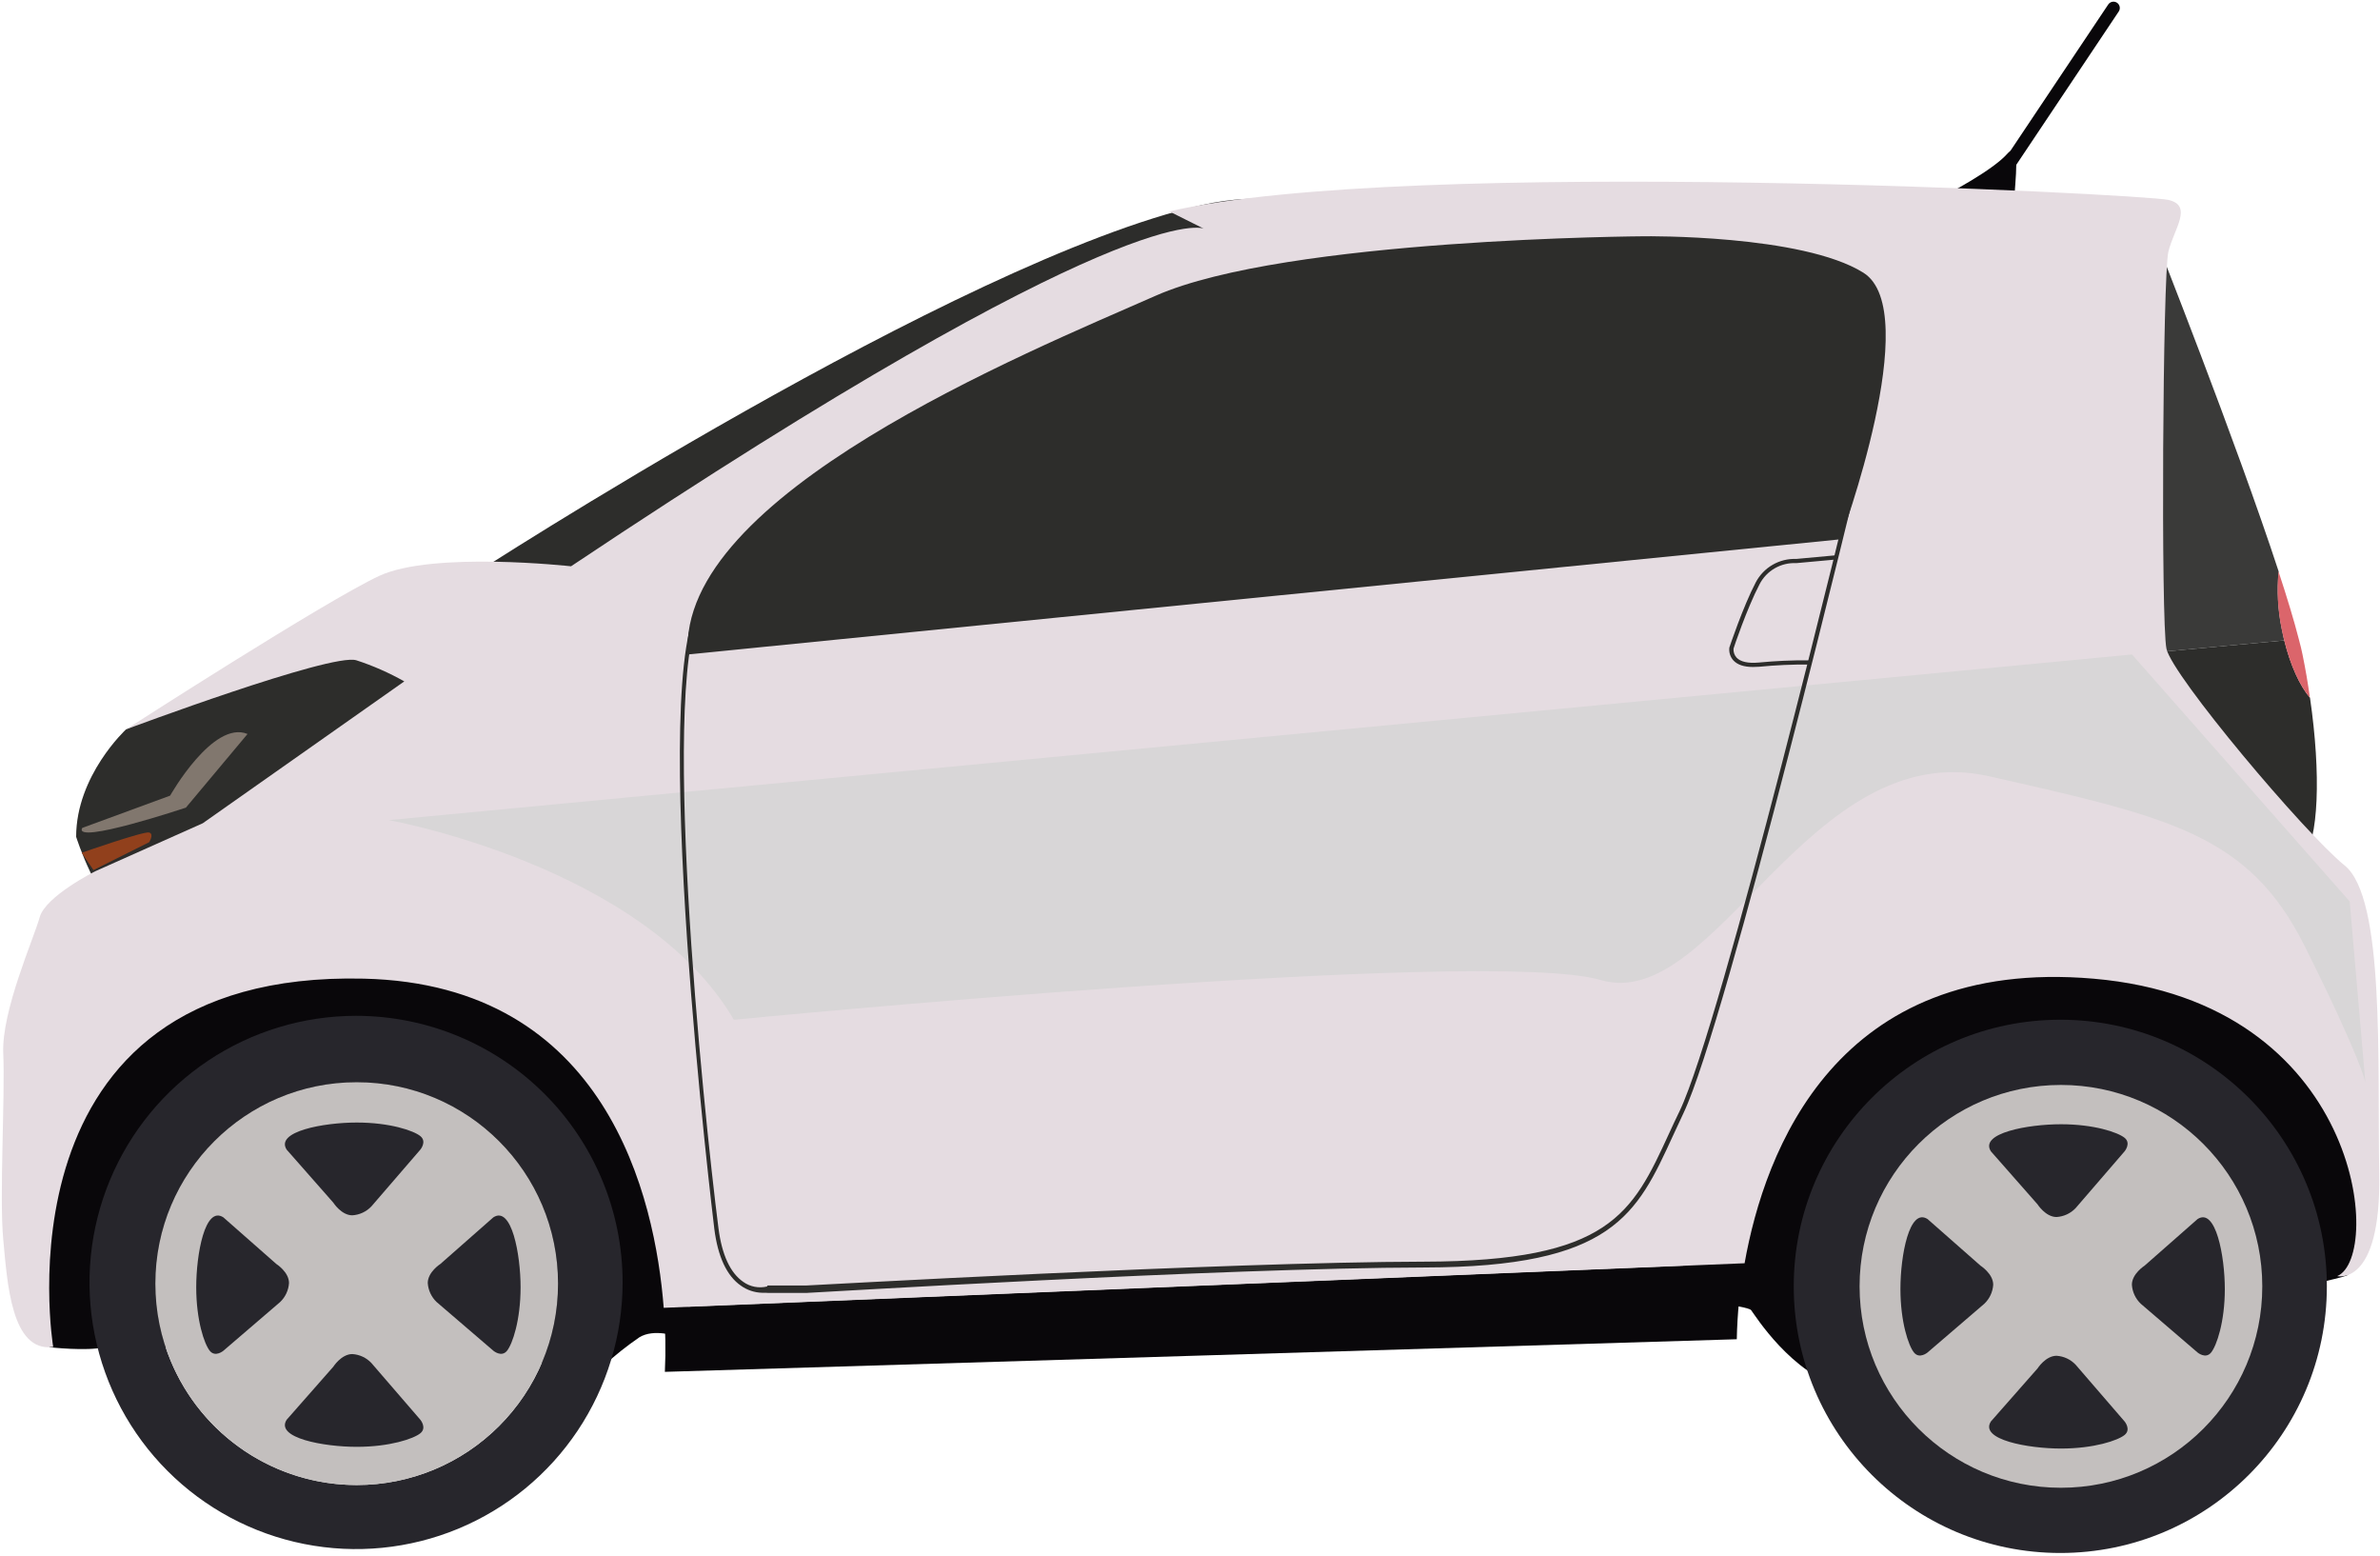<svg width="641" height="419" viewBox="0 0 641 419" fill="none" xmlns="http://www.w3.org/2000/svg">
<path d="M62.11 105.65C61.067 100.583 60.788 95.389 61.28 90.24C49.7 54.9 27.93 0 27.93 0L0 114.62L62.78 108.81C62.56 107.78 62.32 106.73 62.11 105.65Z" transform="translate(552.427 63.636)" fill="#3A3A39"/>
<path d="M2 5.82L0 14.11C0 14.11 64.56 65.24 69.72 59.04C74.08 53.81 74.72 36.04 71.72 15.44C69 12.26 66.45 6.71 64.8 0L2 5.82Z" transform="translate(550.427 172.436)" fill="#2D2D2B"/>
<path d="M6.696 22.35C6.446 21.11 6.116 19.73 5.696 18.21C4.446 13.31 2.546 7.04 0.236 0C-0.257 5.149 0.023 10.343 1.066 15.41C1.276 16.49 1.516 17.54 1.766 18.57C3.416 25.27 5.966 30.83 8.686 34.01C8.186 30.22 7.506 26.3 6.696 22.35Z" transform="translate(613.432 153.866)" fill="#DB656B"/>
<path d="M0 11.564C0 11.564 11.86 5.384 15.81 0.944C19.76 -3.496 17.81 8.944 17.81 12.944C17.81 16.944 0 11.564 0 11.564Z" transform="translate(524.747 40.522)" fill="#09070A"/>
<path d="M0 102.596C0 102.596 17.79 104.326 18.78 105.596C19.77 106.866 29.69 122.886 43.78 126.596C57.87 130.306 162.12 100.406 162.12 100.406C162.12 100.406 177.67 96.957 179.25 96.246C180.83 95.537 189.71 76.197 179.25 50.996C168.79 25.797 134.36 -9.324 92.11 2.286C49.86 13.896 2.22 26.006 0 102.596Z" transform="translate(452.848 247.169)" fill="#09070A"/>
<path d="M0.3 73.82L3.51 114.48C3.51 114.48 13.64 115.61 18.09 114.48C22.54 113.35 152.74 119.48 152.74 119.48C155.769 116.706 158.986 114.147 162.37 111.82C166.37 109.35 172.5 111.57 172.5 111.57L196.71 46.84L77.4 0C77.4 0 -5.6 18.98 0.3 73.82Z" transform="translate(9.807 248.266)" fill="#09070A"/>
<path d="M28.41 129.434L0 101.584C0 101.584 131.11 16.494 196.74 1.714C262.37 -13.066 270.11 72.584 270.11 72.584L28.41 129.434Z" transform="translate(126.907 53.502)" fill="#2D2D2B"/>
<path d="M65.08 1.289L13.43 26.599C13.43 26.599 0 38.989 0 55.519C0 55.519 5.68 73.599 13.94 78.249C22.2 82.899 109.49 23.499 109.49 23.499C109.49 23.499 96.59 -6.491 65.08 1.289Z" transform="translate(20.507 169.797)" fill="#2D2D2B"/>
<path d="M0.32 29.29L289.02 20.51C289.148 13.628 289.844 6.768 291.1 0L0 12C0.491 17.75 0.598 23.526 0.32 29.29V29.29Z" transform="translate(178.747 340.085)" fill="#09070A"/>
<path d="M640.293 267.268C639.773 236.798 641.843 192.898 630.993 184.118C620.143 175.338 584.513 132.988 582.993 125.758C581.473 118.528 581.993 25.048 583.513 18.848C585.033 12.648 590.223 6.448 583.513 4.908C576.803 3.368 378.993 -6.972 314.433 8.008L323.733 12.658C323.733 12.658 304.113 2.848 153.303 103.558C153.303 103.558 116.113 99.428 101.653 106.138C87.193 112.848 33.483 147.458 33.483 147.458C33.483 147.458 88.743 126.798 95.483 128.868C99.966 130.326 104.29 132.229 108.393 134.548L54.113 172.748L25.193 185.658C25.193 185.658 11.763 192.368 10.193 198.058C8.623 203.748 -0.137 223.368 0.383 234.728C0.903 246.088 -0.697 273.458 0.383 284.828C1.463 296.198 2.473 315.298 13.833 313.748C13.833 313.748 -3.167 212.228 97.503 214.588C163.003 216.118 175.943 273.588 178.263 303.218L469.373 291.218C474.753 260.988 494.063 208.618 563.373 214.598C635.683 220.838 641.373 289.528 628.963 294.688C628.933 294.638 640.813 297.738 640.293 267.268Z" transform="translate(0.494 48.917)" fill="#E5DCE1"/>
<path d="M0.073 112.604L310.463 81.604C310.463 81.604 333.183 20.144 316.663 9.814C300.143 -0.516 257.783 0.004 257.783 0.004C257.783 0.004 161.203 0.524 126.083 16.004C90.963 31.484 -2.987 69.744 0.073 112.604Z" transform="translate(185.194 63.611)" fill="#2D2D2B"/>
<path d="M71.79 143.58C111.439 143.58 143.58 111.439 143.58 71.79C143.58 32.142 111.439 0 71.79 0C32.142 0 0 32.142 0 71.79C0 111.439 32.142 143.58 71.79 143.58Z" transform="translate(483.107 274.565)" fill="#27262C"/>
<path d="M71.79 0C57.591 0 43.711 4.21 31.906 12.099C20.1 19.987 10.898 31.199 5.465 44.317C0.031 57.435 -1.391 71.87 1.379 85.796C4.149 99.721 10.987 112.513 21.027 122.553C31.067 132.593 43.859 139.431 57.785 142.201C71.71 144.971 86.145 143.549 99.263 138.115C112.381 132.682 123.593 123.48 131.481 111.674C139.37 99.869 143.58 85.989 143.58 71.79C143.58 52.75 136.016 34.49 122.553 21.027C109.09 7.564 90.83 0 71.79 0V0ZM71.96 126.33C61.234 126.33 50.749 123.149 41.831 117.191C32.913 111.232 25.963 102.762 21.858 92.853C17.753 82.944 16.68 72.04 18.772 61.52C20.864 51.001 26.029 41.338 33.614 33.754C41.198 26.169 50.861 21.005 61.38 18.912C71.9 16.82 82.804 17.893 92.713 21.998C102.622 26.103 111.092 33.053 117.051 41.971C123.009 50.889 126.19 61.374 126.19 72.1C126.19 86.483 120.477 100.276 110.306 110.446C100.136 120.617 86.343 126.33 71.96 126.33Z" transform="translate(24.107 273.516)" fill="#27262C"/>
<path d="M54.23 108.46C84.18 108.46 108.46 84.18 108.46 54.23C108.46 24.28 84.18 0 54.23 0C24.28 0 0 24.28 0 54.23C0 84.18 24.28 108.46 54.23 108.46Z" transform="translate(41.837 291.386)" fill="#C3BFBE"/>
<path d="M54.23 108.46C84.18 108.46 108.46 84.18 108.46 54.23C108.46 24.28 84.18 0 54.23 0C24.28 0 0 24.28 0 54.23C0 84.18 24.28 108.46 54.23 108.46Z" transform="translate(500.837 292.125)" fill="#C3BFBE"/>
<path d="M0.48 7.3L13.03 21.56C13.03 21.56 15.2 24.98 18.16 24.98C20.11 24.858 21.942 24.005 23.29 22.59L36.48 7.3C36.48 7.3 38.31 5.13 36.48 3.65C34.65 2.17 28.25 0 19.36 0C10.47 0 -2.68 2.4 0.48 7.3Z" transform="translate(76.728 302.246)" fill="#27262C"/>
<path d="M0.48 17.68L13.03 3.42C13.03 3.42 15.2 0 18.16 0C20.112 0.123 21.945 0.981 23.29 2.4L36.48 17.68C36.48 17.68 38.31 19.85 36.48 21.33C34.65 22.81 28.25 24.98 19.36 24.98C10.47 24.98 -2.68 22.58 0.48 17.68Z" transform="translate(76.728 364.585)" fill="#27262C"/>
<path d="M17.66 0.492L3.4 13.042C3.4 13.042 0 15.202 0 18.172C0.124 20.123 0.981 21.956 2.4 23.302L17.69 36.422C17.69 36.422 19.86 38.252 21.34 36.422C22.82 34.592 25 28.202 25 19.312C25 10.422 22.57 -2.708 17.66 0.492Z" transform="translate(115.207 327.284)" fill="#27262C"/>
<path d="M7.31 0.492L21.57 13.042C21.57 13.042 24.99 15.212 24.99 18.172C24.866 20.123 24.009 21.956 22.59 23.302L7.3 36.422C7.3 36.422 5.13 38.252 3.65 36.422C2.17 34.592 0 28.192 0 19.302C0 10.412 2.36 -2.708 7.31 0.492Z" transform="translate(52.848 327.284)" fill="#27262C"/>
<path d="M0.48 7.3L13.03 21.56C13.03 21.56 15.2 24.98 18.16 24.98C20.11 24.858 21.942 24.005 23.29 22.59L36.48 7.3C36.48 7.3 38.31 5.13 36.48 3.65C34.65 2.17 28.25 0 19.36 0C10.47 0 -2.68 2.38 0.48 7.3Z" transform="translate(535.728 302.706)" fill="#27262C"/>
<path d="M0.48 17.68L13.03 3.42C13.03 3.42 15.2 0 18.16 0C20.111 0.124 21.944 0.981 23.29 2.4L36.48 17.68C36.48 17.68 38.31 19.85 36.48 21.33C34.65 22.81 28.25 24.98 19.36 24.98C10.47 24.98 -2.68 22.58 0.48 17.68Z" transform="translate(535.728 365.045)" fill="#27262C"/>
<path d="M17.69 0.477L3.42 13.027C3.42 13.027 0 15.197 0 18.157C0.124 20.109 0.981 21.941 2.4 23.287L17.69 36.407C17.69 36.407 19.86 38.237 21.34 36.407C22.82 34.577 25.03 28.187 25.03 19.327C25.03 10.467 22.59 -2.673 17.69 0.477Z" transform="translate(574.177 327.758)" fill="#27262C"/>
<path d="M7.31 0.479L21.57 13.029C21.57 13.029 24.99 15.199 24.99 18.159C24.867 20.111 24.009 21.944 22.59 23.289L7.3 36.409C7.3 36.409 5.13 38.239 3.65 36.409C2.17 34.579 0 28.179 0 19.289C0 10.399 2.37 -2.671 7.31 0.479Z" transform="translate(511.837 327.756)" fill="#27262C"/>
<path d="M1.694 46.636C1.387 46.635 1.086 46.551 0.823 46.393C0.56 46.235 0.345 46.008 0.2 45.737C0.056 45.467 -0.013 45.162 0.002 44.855C0.017 44.549 0.114 44.252 0.284 43.996L29.194 0.757C29.318 0.571 29.477 0.411 29.663 0.287C29.849 0.163 30.057 0.076 30.276 0.033C30.495 -0.011 30.721 -0.011 30.94 0.033C31.159 0.076 31.368 0.162 31.554 0.287C31.739 0.411 31.899 0.57 32.023 0.756C32.147 0.942 32.234 1.15 32.277 1.369C32.321 1.588 32.321 1.814 32.277 2.033C32.234 2.252 32.148 2.461 32.023 2.647L3.114 45.886C2.957 46.119 2.745 46.309 2.498 46.44C2.25 46.571 1.974 46.638 1.694 46.636Z" transform="translate(538.613 0.449)" fill="#09070A"/>
<path d="M0 44.6C0 44.6 68.75 56.93 92.93 98.36C92.93 98.36 295.42 78.6 326.39 87.66C357.36 96.72 382.29 21.76 431.03 32.8C479.77 43.84 500.92 48.37 516.03 78.59C531.14 108.81 532.34 115.17 532.34 115.17L528.12 66.5L469.49 0L0 44.6Z" transform="translate(104.717 176.216)" fill="#D8D6D7"/>
<path d="M22.182 239.46C20.116 239.412 18.112 238.743 16.432 237.54C12.642 234.92 10.242 229.76 9.282 222.28C9.092 220.79 -8.948 71.93 5.782 53.1L6.672 53.79C-6.078 70.09 6.372 190.69 10.402 222.1C11.322 229.24 13.562 234.1 17.072 236.52C17.986 237.175 19.031 237.626 20.136 237.842C21.24 238.058 22.378 238.033 23.472 237.77L23.602 237.49H34.182C35.262 237.49 145.872 231.19 200.412 231.08C250.542 230.98 256.512 218.08 266.412 196.58C267.322 194.58 268.262 192.58 269.272 190.51C280.682 166.57 314.892 25.06 317.102 15.84L283.372 1L283.822 0L318.422 15.24L318.312 15.7C317.952 17.2 282.072 166.37 270.312 191.07C269.312 193.18 268.372 195.21 267.462 197.19C257.732 218.38 251.312 232.55 200.462 232.65C145.952 232.75 35.372 239.49 34.262 239.49H23.672C23.482 239.46 22.942 239.46 22.182 239.46Z" transform="translate(183.105 108.625)" fill="#2D2D2B"/>
<path d="M6.416 30.09C3.986 30.09 2.206 29.5 1.116 28.32C0.697 27.855 0.384 27.305 0.197 26.708C0.011 26.111 -0.044 25.48 0.036 24.86C0.096 24.67 3.706 13.86 7.146 7.3C8.181 5.327 9.755 3.688 11.684 2.573C13.614 1.458 15.819 0.913 18.046 1L28.896 0L29.006 1.13L18.056 2.13C16.032 2.024 14.02 2.506 12.264 3.518C10.507 4.529 9.08 6.026 8.156 7.83C4.766 14.31 1.156 25.04 1.156 25.14C1.12 25.579 1.174 26.022 1.315 26.44C1.456 26.857 1.681 27.242 1.976 27.57C3.026 28.7 5.086 29.15 7.916 28.9C12.425 28.46 16.955 28.26 21.486 28.3V29.43C17.002 29.391 12.518 29.591 8.056 30.03C7.469 30.063 6.922 30.083 6.416 30.09Z" transform="translate(465.731 149.496)" fill="#2D2D2B"/>
<path d="M0.138 25.78L23.819 17.081C23.819 17.081 35.358 -3.36 44.669 0.48L28.069 20.311C28.069 20.311 -2.292 30.441 0.138 25.78Z" transform="translate(21.999 197.145)" fill="#81776E"/>
<path d="M0 5.471L3.17 10.13L18.17 2.641C18.17 2.641 19.59 0.431 18.17 0.021C16.75 -0.389 0 5.471 0 5.471Z" transform="translate(21.997 224.135)" fill="#91401C"/>
</svg>
